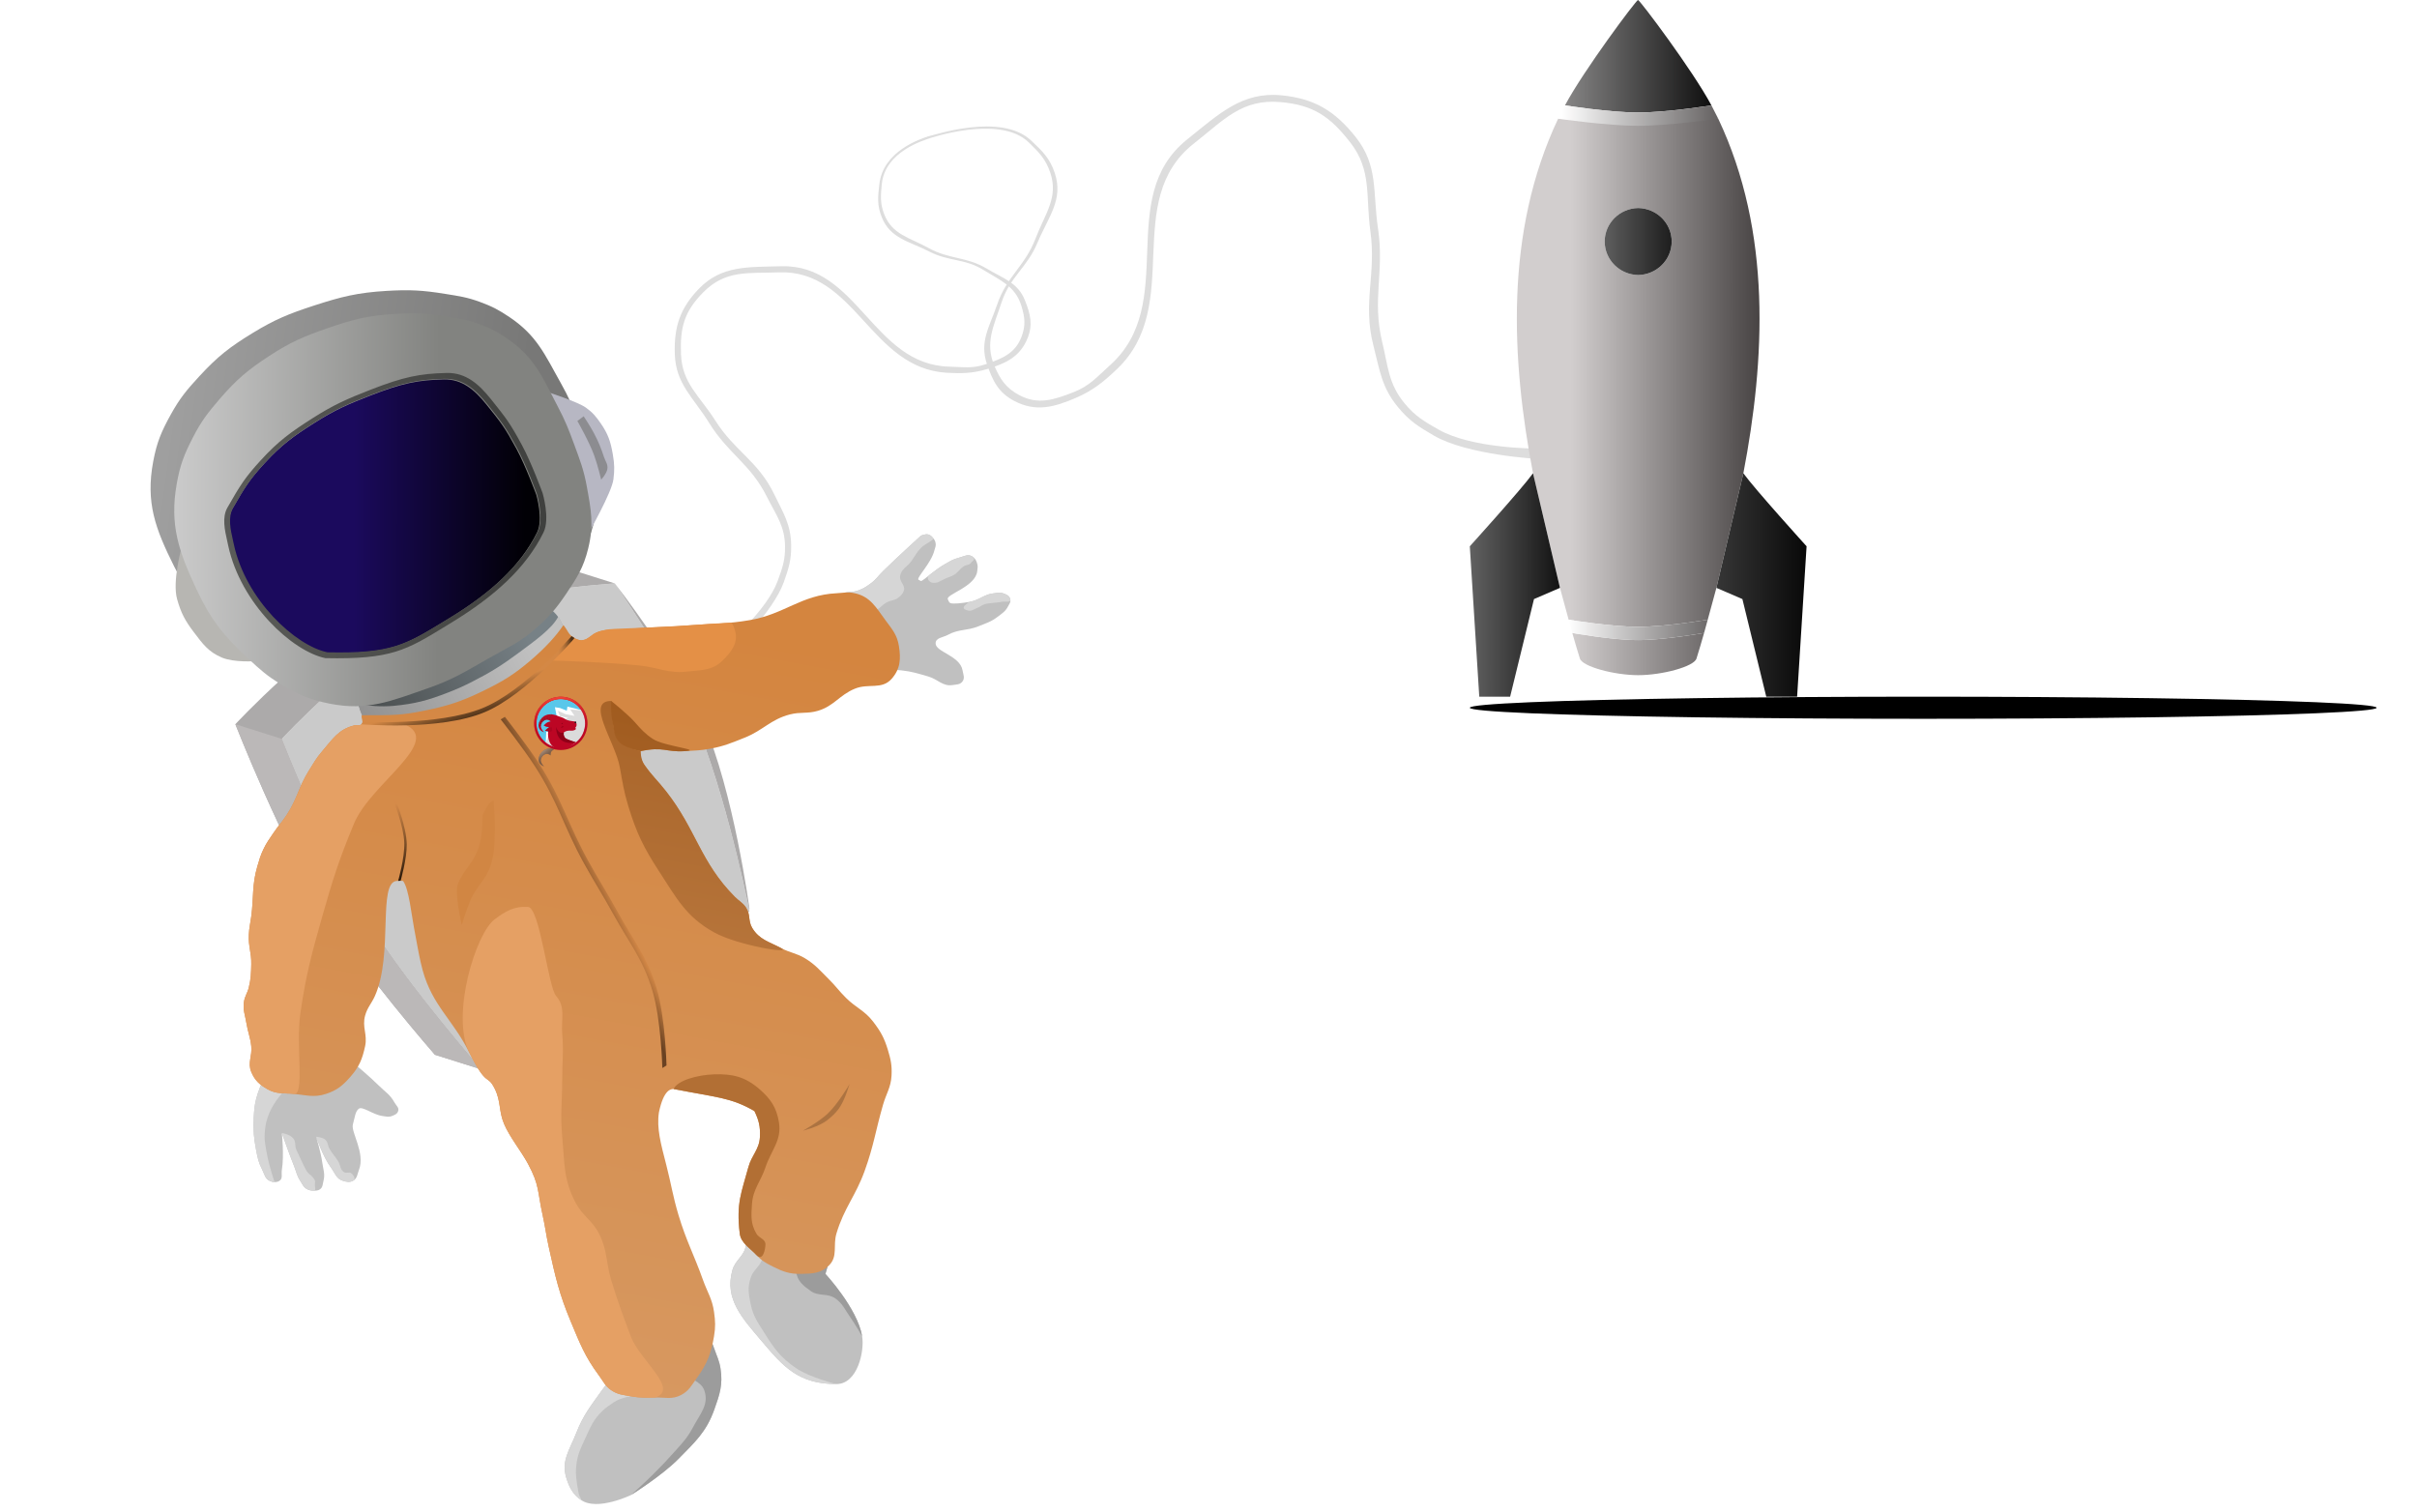 <svg width="283" height="177" viewBox="0 0 283 177" fill="none" xmlns="http://www.w3.org/2000/svg">
<path d="M108.671 15.972C108.779 15.966 108.671 16.25 108.671 16.25C108.393 16.389 103.618 17.659 103.245 21.572C103.113 22.958 103.036 23.83 103.547 25.126C104.473 27.471 106.486 27.806 108.692 29.025C111.192 30.407 113.134 30.009 115.583 31.479C117.519 32.641 119.188 33.089 120.016 35.189C120.654 36.803 120.963 38.028 120.303 39.633C119.422 41.776 117.79 42.543 115.573 43.216C113.911 43.721 112.576 43.747 110.842 43.646C101.919 43.13 100.136 31.555 91.204 31.892C87.623 32.028 84.963 31.57 82.333 34.237C80.117 36.483 79.612 38.344 79.737 41.496C79.872 44.898 81.926 46.361 83.749 49.237C86.052 52.87 88.757 53.965 90.629 57.837C91.708 60.069 92.602 61.38 92.636 63.858C92.66 65.57 92.348 66.544 91.776 68.158C90.522 71.696 85.606 76.332 85.606 76.332L85.155 75.404C85.155 75.404 89.793 71.485 91.059 68.015C91.609 66.509 91.935 65.604 91.919 64.001C91.895 61.557 90.865 60.309 89.769 58.124C87.857 54.31 85.277 53.152 83.032 49.523C81.181 46.531 79.126 44.979 79.01 41.462C78.904 38.252 79.64 36.052 81.887 33.756C84.512 31.073 87.609 31.281 91.491 31.175C100.426 30.933 102.194 42.697 111.129 42.93C112.812 42.974 113.837 43.187 115.429 42.643C117.358 41.984 118.838 41.385 119.586 39.489C120.116 38.148 120.015 37.174 119.586 35.796C118.878 33.519 117.175 32.855 115.143 31.606C112.923 30.241 111.142 30.65 108.823 29.462C106.433 28.237 104.244 27.934 103.245 25.442C102.682 24.035 102.788 23.077 102.959 21.572C103.403 17.65 107.838 16.25 108.671 15.972Z" fill="#DDDDDD"/>
<path d="M108.671 15.972C108.565 15.993 108.671 16.25 108.671 16.25C108.671 16.25 117.023 13.325 120.455 16.674C121.672 17.861 122.431 18.612 122.976 20.223C123.961 23.137 122.348 25.039 121.252 27.917C120.009 31.178 117.885 32.34 116.759 35.643C115.869 38.254 114.667 39.989 115.549 42.599C116.227 44.605 116.904 45.989 118.785 46.963C121.297 48.264 123.423 47.69 126.022 46.565C127.969 45.723 129.236 44.693 130.773 43.23C138.689 35.703 131.226 23.515 139.823 16.777C143.27 14.076 145.391 11.548 149.946 11.955C153.783 12.297 155.722 13.632 158.09 16.666C160.647 19.94 159.884 22.924 160.451 27.042C161.167 32.243 159.508 35.4 160.814 40.484C161.567 43.414 161.767 45.341 163.689 47.675C165.017 49.289 166.075 49.949 167.882 51.001C171.841 53.305 180.081 53.74 180.081 53.74L179.77 52.52C179.77 52.52 172.354 52.533 168.437 50.301C166.737 49.333 165.72 48.748 164.471 47.243C162.567 44.948 162.544 42.971 161.843 40.072C160.619 35.01 162.113 31.894 161.346 26.743C160.713 22.495 161.406 19.426 158.742 16.06C156.309 12.986 153.888 11.519 149.982 11.155C145.419 10.73 142.694 13.369 138.99 16.336C130.466 23.166 138.091 35.517 129.941 42.789C128.406 44.159 127.618 45.167 125.704 45.918C123.386 46.827 121.533 47.438 119.34 46.264C117.789 45.433 117.115 44.445 116.429 42.825C115.293 40.144 116.359 38.181 117.269 35.413C118.264 32.389 120.248 31.364 121.474 28.426C122.737 25.399 124.54 23.388 123.507 20.278C122.923 18.523 122.069 17.715 120.723 16.448C117.216 13.147 109.366 15.833 108.671 15.972Z" fill="#DDDDDD"/>
<path d="M184.095 74.116C184.39 75.165 184.69 76.164 184.985 77.114C185.28 78.063 189.039 79.058 191.811 79.058C194.582 79.058 198.341 78.064 198.636 77.114C198.932 76.163 199.23 75.165 199.526 74.116C199.526 74.116 194.841 74.95 191.811 74.95C188.78 74.95 184.095 74.116 184.095 74.116Z" fill="url(#paint0_linear_314_91)"/>
<path d="M204.125 55.417C206.666 42.148 207.483 27.207 201.182 13.896H182.439C176.14 27.206 176.955 42.148 179.497 55.417L182.653 68.834C182.997 70.118 183.334 71.353 183.668 72.561C183.668 72.561 188.614 73.394 191.811 73.394C195.008 73.394 199.955 72.561 199.955 72.561C200.287 71.353 200.626 70.116 200.969 68.834L204.125 55.417ZM191.812 24.359C193.986 24.401 195.734 26.135 195.734 28.28C195.734 30.422 193.986 32.161 191.812 32.203C189.637 32.161 187.889 30.422 187.889 28.28C187.889 26.135 189.637 24.401 191.812 24.359Z" fill="url(#paint1_linear_314_91)"/>
<path d="M204.012 70.147L200.97 68.834L204.125 55.417C205.474 57.284 211.527 63.966 211.527 63.966L210.42 81.577H206.806L204.012 70.147Z" fill="url(#paint2_linear_314_91)"/>
<path d="M172.096 63.966C172.096 63.966 178.147 57.284 179.497 55.417L182.653 68.834L179.611 70.147L176.817 81.577H173.203L172.096 63.966Z" fill="url(#paint3_linear_314_91)"/>
<path d="M200.386 12.338C198.217 8.267 191.999 0 191.791 0C191.581 0 185.406 8.267 183.239 12.338C183.239 12.338 188.448 13.172 191.812 13.172C195.176 13.172 200.386 12.338 200.386 12.338Z" fill="url(#paint4_linear_314_91)"/>
<path d="M184.095 74.116L183.668 72.561C183.668 72.561 188.614 73.394 191.811 73.394C195.008 73.394 199.955 72.561 199.955 72.561L199.526 74.116C199.526 74.116 194.841 74.95 191.811 74.95C188.78 74.95 184.095 74.116 184.095 74.116Z" fill="url(#paint5_linear_314_91)"/>
<path d="M182.439 13.897L183.239 12.339C183.239 12.339 188.449 13.172 191.813 13.172C195.177 13.172 200.386 12.339 200.386 12.339L201.182 13.897C201.182 13.897 195.485 14.73 191.811 14.73C188.137 14.73 182.439 13.897 182.439 13.897Z" fill="url(#paint6_linear_314_91)"/>
<path d="M195.734 28.28C195.734 26.135 193.985 24.401 191.811 24.359C189.637 24.401 187.889 26.135 187.889 28.28C187.889 30.422 189.637 32.161 191.811 32.203C193.985 32.161 195.734 30.422 195.734 28.28Z" fill="url(#paint7_linear_314_91)"/>
<g filter="url(#filter0_f_314_91)">
<ellipse cx="225.186" cy="82.872" rx="53.09" ry="1.295" fill="black"/>
</g>
<path d="M30.709 126.658L33.29 127.661L41.603 124.651C41.603 124.651 43.315 126.081 44.327 127.088C45.085 127.842 45.676 128.157 46.19 129.095C46.396 129.468 46.751 129.692 46.62 130.098C46.511 130.439 46.237 130.54 45.904 130.671C45.487 130.836 45.201 130.729 44.757 130.671C43.714 130.535 42.463 129.525 42.033 129.811C41.603 130.098 41.558 130.78 41.317 131.675C41.075 132.569 42.795 135.032 42.033 136.978C41.824 137.515 41.834 138.014 41.317 138.269C40.915 138.467 40.6 138.394 40.17 138.269C39.371 138.035 39.231 137.361 38.736 136.692C37.813 135.444 37.016 133.108 37.016 133.108C37.016 133.108 37.57 134.921 37.733 136.118C37.846 136.952 38.083 137.453 37.876 138.269C37.772 138.682 37.803 139.039 37.446 139.272C37.207 139.428 37.015 139.415 36.73 139.415C36.444 139.415 36.272 139.391 36.013 139.272C35.544 139.056 35.435 138.701 35.153 138.269C34.755 137.659 34.708 137.224 34.436 136.548C33.835 135.053 33.003 132.678 33.003 132.678C33.003 132.678 33.283 135.323 33.003 136.978C32.917 137.487 33.151 137.991 32.716 138.269C32.521 138.392 32.373 138.412 32.143 138.412C31.912 138.412 31.778 138.367 31.569 138.269C31.022 138.009 30.987 137.517 30.709 136.978C30.279 136.145 30.165 135.607 29.992 134.685C29.726 133.254 29.637 132.416 29.706 130.958C29.749 130.056 29.78 129.542 29.992 128.665C30.189 127.856 30.709 126.658 30.709 126.658Z" fill="#C0C0C0"/>
<path d="M33.003 86.522C33.003 86.522 42.114 76.703 49.631 73.047C57.658 69.144 71.992 68.317 71.992 68.317C71.992 68.317 77.811 76.746 80.593 82.651C84.774 91.528 87.76 106.733 87.76 106.733L56.368 125.224C56.368 125.224 47.84 115.464 43.467 108.453C38.444 100.402 33.003 86.522 33.003 86.522Z" fill="#CACACA"/>
<path d="M44.184 71.327C36.667 74.983 27.556 84.801 27.556 84.801C27.556 84.801 32.997 98.681 38.02 106.733C42.393 113.744 50.92 123.504 50.92 123.504L56.368 125.224C56.368 125.224 47.84 115.464 43.467 108.453C38.444 100.402 33.003 86.522 33.003 86.522C33.003 86.522 42.114 76.703 49.631 73.047C57.658 69.144 71.992 68.317 71.992 68.317C71.992 68.317 77.811 76.745 80.593 82.651C84.455 90.851 87.297 104.45 87.709 106.477L87.76 106.446C87.76 106.446 85.9 92.578 82.313 84.515C79.264 77.662 71.992 68.317 71.992 68.317L66.545 66.597C66.545 66.597 52.211 67.423 44.184 71.327Z" fill="#ACAAAA"/>
<path d="M27.556 84.802C27.556 84.802 32.997 98.681 38.02 106.733C42.393 113.744 50.92 123.504 50.92 123.504L56.368 125.224C56.368 125.224 47.84 115.464 43.467 108.453C38.444 100.402 33.003 86.522 33.003 86.522L27.556 84.802Z" fill="#BBB8B8"/>
<path d="M37.016 133.108C37.016 133.108 37.813 135.444 38.736 136.692C39.231 137.361 39.371 138.035 40.17 138.269C40.6 138.395 40.915 138.467 41.317 138.269C41.718 138.071 41.414 137.65 41.174 137.409C40.933 137.168 40.614 137.426 40.313 137.265C39.805 136.994 39.9 136.465 39.597 135.975C39.237 135.394 38.936 135.133 38.593 134.542C38.342 134.109 38.419 133.697 38.02 133.395C37.695 133.149 37.016 133.108 37.016 133.108Z" fill="#D6D6D6"/>
<path d="M33.002 132.678C33.002 132.678 33.835 135.053 34.436 136.549C34.707 137.224 34.755 137.659 35.153 138.269C35.435 138.701 35.544 139.057 36.013 139.272C36.272 139.391 36.444 139.415 36.729 139.415C37.015 139.415 36.889 139.072 36.873 138.842C36.843 138.406 36.988 138.335 36.73 137.982C36.344 137.456 36.133 137.554 35.825 136.979C35.446 136.272 35.071 135.407 34.723 134.685C34.45 134.122 34.715 133.714 34.293 133.252C34.051 132.987 33.551 132.737 33.002 132.678Z" fill="#D6D6D6"/>
<path d="M29.992 128.665C29.78 129.542 29.749 130.057 29.706 130.958C29.637 132.416 29.726 133.255 29.992 134.685C30.165 135.608 30.279 136.145 30.709 136.979C30.987 137.517 31.022 138.01 31.569 138.269C31.778 138.368 31.912 138.412 32.143 138.412C32.143 138.412 31.511 136.515 31.283 135.259C31.102 134.261 30.932 133.69 30.996 132.678C31.058 131.703 31.197 131.146 31.569 130.242C32.03 129.122 33.29 127.661 33.29 127.661L30.709 126.658C30.709 126.658 30.189 127.856 29.992 128.665Z" fill="#D6D6D6"/>
<path d="M41.825 81.685C41.774 81.372 42.043 81.108 42.36 81.133C43.349 81.211 44.168 81.184 45.331 81.075C47.872 80.835 49.259 80.283 51.638 79.355C52.781 78.908 53.41 78.621 54.505 78.064C56.567 77.015 57.664 76.291 59.522 74.911C61.256 73.622 62.387 72.984 63.705 71.369C63.858 71.181 64.124 71.119 64.327 71.251C65.976 72.33 66.028 74.121 66.832 75.484C66.832 75.484 63.445 76.741 61.528 78.494C59.453 80.393 58.019 81.1 55.365 82.221C52.865 83.277 51.032 83.744 48.341 84.085C45.998 84.382 43.467 85.805 43.467 85.805C42.612 84.161 42.062 83.163 41.825 81.685Z" fill="url(#paint8_linear_314_91)"/>
<path d="M87.33 145.866C87.445 145.204 87.33 144.146 87.33 144.146L97.364 146.726L96.647 149.163C96.647 149.163 100.403 153.206 100.948 156.474C101.235 158.194 100.417 162.064 97.938 162.064C93.494 162.064 91.735 160.054 89.194 157.047C86.925 154.363 84.797 152.114 85.753 148.733C86.101 147.503 87.112 147.125 87.33 145.866Z" fill="#C0C0C0"/>
<path d="M96.648 149.163L97.364 146.726H93.781C93.781 146.726 93.094 148.014 93.207 148.876C93.353 149.986 94.014 150.522 94.927 151.17C95.881 151.845 96.834 151.363 97.794 152.03C98.678 152.643 98.893 153.302 99.514 154.18C100.125 155.042 100.948 156.473 100.948 156.473C100.403 153.206 96.648 149.163 96.648 149.163Z" fill="#9C9C9C"/>
<path d="M87.33 145.866C87.112 147.125 86.101 147.503 85.753 148.733C84.797 152.114 86.925 154.363 89.194 157.047C91.735 160.054 93.494 162.064 97.938 162.064C97.938 162.064 94.85 161.316 93.207 160.2C91.404 158.976 90.636 157.892 89.481 156.044C88.724 154.833 88.196 154.144 87.904 152.747C87.651 151.541 87.509 150.76 87.904 149.593C88.202 148.711 88.822 148.44 89.194 147.586C89.54 146.789 89.767 145.436 89.767 145.436L87.33 144.146C87.33 144.146 87.445 145.204 87.33 145.866Z" fill="#D6D6D6"/>
<path d="M41.948 82.365C42.807 82.651 44.683 82.783 46.077 82.651C48.618 82.412 50.119 82.003 52.498 81.075C53.641 80.628 54.27 80.341 55.365 79.784C57.427 78.735 58.811 77.868 60.668 76.487C62.515 75.115 64.653 73.621 65.37 72.187C65.657 72.474 65.965 73.317 66.288 74.481C66.288 74.481 64.191 78.031 62.274 79.784C60.199 81.683 58.765 82.39 56.111 83.511C53.611 84.567 51.778 85.034 49.087 85.375C46.744 85.672 43.066 84.802 43.066 84.802C42.779 84.802 42.09 83.225 41.948 82.365Z" fill="url(#paint9_linear_314_91)"/>
<path d="M98.798 69.464C98.798 69.464 99.782 69.38 100.374 69.177C101.038 68.95 101.386 68.732 101.951 68.317C102.589 67.848 102.82 67.439 103.385 66.884C105.079 65.217 107.828 62.727 107.828 62.727C107.828 62.727 108.361 62.489 108.688 62.583C108.957 62.661 109.085 62.796 109.262 63.013C109.42 63.208 109.499 63.341 109.548 63.587C109.616 63.92 109.486 64.116 109.405 64.447C109.041 65.94 107.255 67.679 107.542 67.887L107.828 68.03C108.115 68.03 109.488 66.664 110.695 66.024C111.293 65.707 111.617 65.475 112.272 65.307C112.871 65.153 113.328 64.83 113.849 65.163C114.189 65.382 114.316 65.634 114.422 66.024C114.511 66.348 114.461 66.55 114.422 66.884C114.208 68.732 110.681 69.607 110.982 70.18C111.076 70.359 111.088 70.52 111.269 70.611C111.555 70.754 112.679 70.628 113.562 70.467C114.729 70.254 115.247 69.562 116.429 69.464C116.819 69.431 117.061 69.338 117.432 69.464C117.846 69.605 118.203 69.752 118.292 70.18C118.365 70.527 118.171 70.728 118.006 71.041C117.709 71.6 117.359 71.799 116.859 72.187C116.069 72.802 115.493 72.957 114.566 73.334C113.219 73.881 112.255 73.637 110.982 74.338C110.383 74.667 109.548 74.658 109.548 75.341C109.548 76.344 112.41 76.777 112.702 78.494C112.786 78.991 112.996 79.376 112.702 79.784C112.423 80.173 112.027 80.136 111.555 80.215C110.385 80.408 109.828 79.541 108.688 79.211C107.475 78.86 106.79 78.63 105.535 78.494C104.366 78.368 102.525 78.494 102.525 78.494L102.095 71.614L98.798 69.464Z" fill="#C0C0C0"/>
<path d="M116.429 69.464C115.247 69.562 114.729 70.254 113.562 70.467C113.275 70.611 113.274 70.611 113.132 70.754L113.132 70.754C112.989 70.897 112.805 70.986 112.845 71.184C112.885 71.382 113.085 71.403 113.275 71.471C113.71 71.626 113.991 71.349 114.422 71.184C114.772 71.05 114.924 70.867 115.282 70.754C115.606 70.651 115.805 70.661 116.142 70.611C116.588 70.544 116.847 70.559 117.289 70.467C117.688 70.384 118.381 70.609 118.292 70.18C118.203 69.752 117.846 69.604 117.432 69.464C117.061 69.338 116.819 69.431 116.429 69.464Z" fill="#D6D6D6"/>
<path d="M110.695 66.024C109.548 66.74 108.831 67.314 108.831 67.314C108.831 67.314 108.515 67.578 108.688 67.887C108.914 68.29 109.395 68.311 109.835 68.174C110.179 68.022 110.355 67.902 110.695 67.744C111.082 67.564 111.332 67.531 111.699 67.314C112.211 67.01 112.342 66.627 112.846 66.31C113.163 66.11 113.498 66.193 113.706 65.88C113.863 65.642 114.369 65.497 113.849 65.163C113.329 64.83 112.871 65.153 112.272 65.307C111.617 65.475 111.269 65.665 110.695 66.024Z" fill="#D6D6D6"/>
<path d="M100.374 69.177C99.782 69.38 99.329 69.132 98.798 69.464C97.494 70.278 100.579 71.868 102.095 71.614C102.937 71.473 103.181 70.822 103.958 70.467C104.393 70.269 104.718 70.319 105.105 70.037C105.458 69.78 105.676 69.589 105.822 69.177C106.052 68.524 105.286 68.141 105.391 67.457C105.52 66.627 106.183 66.412 106.682 65.737C107.134 65.124 107.3 64.709 107.828 64.16C108.326 63.644 109.438 63.231 109.262 63.013C109.085 62.796 108.957 62.661 108.688 62.583C108.361 62.489 107.828 62.727 107.828 62.727C107.828 62.727 105.079 65.217 103.385 66.884C102.82 67.439 102.589 67.848 101.951 68.317C101.386 68.732 101.038 68.95 100.374 69.177Z" fill="#D6D6D6"/>
<path d="M70.527 162.725C71.02 162.031 71.838 160.983 71.838 160.983L77.082 161.854L80.45 160.63L82.763 155.613C82.763 155.613 83.321 157.019 83.637 157.936C83.946 158.834 84.22 159.319 84.365 160.258C84.654 162.128 84.273 163.265 83.637 165.047C82.695 167.686 81.38 168.853 79.412 170.853C77.509 172.788 73.877 175.062 73.877 175.062C73.877 175.062 69.911 176.967 68.05 175.643C67.049 174.93 66.661 174.203 66.302 173.03C65.692 171.03 66.707 169.753 67.468 167.805C68.31 165.649 69.186 164.614 70.527 162.725Z" fill="#C0C0C0"/>
<path d="M83.637 157.936C83.322 157.019 82.763 155.613 82.763 155.613C82.763 155.613 79.686 158.612 80.45 160.63C80.856 161.705 82.064 161.701 82.457 162.78C83.056 164.428 81.988 165.532 81.166 167.081C80.511 168.317 79.953 168.908 79.016 169.948C77.955 171.125 77.477 171.64 76.436 172.671C75.465 173.634 73.877 175.062 73.877 175.062C73.877 175.062 77.509 172.788 79.413 170.853C81.38 168.853 82.695 167.686 83.637 165.047C84.273 163.265 84.654 162.128 84.365 160.258C84.221 159.319 83.947 158.834 83.637 157.936Z" fill="#9C9C9C"/>
<path d="M70.527 162.725C69.186 164.614 68.311 165.649 67.468 167.805C66.707 169.753 65.693 171.031 66.303 173.03C66.661 174.204 67.262 175.252 68.051 175.643C67.98 175.194 67.835 175.43 67.692 174.535C67.55 173.64 67.355 172.785 67.468 171.668C67.605 170.319 67.982 169.601 68.552 168.371C69.164 167.053 69.477 166.221 70.527 165.217C70.993 164.772 71.307 164.579 71.838 164.214C73.689 162.942 77.438 163.639 77.082 161.854C76.676 159.819 71.838 160.984 71.838 160.984C71.838 160.984 71.02 162.031 70.527 162.725Z" fill="#D6D6D6"/>
<path d="M42.361 83.75C45.945 83.75 46.879 83.783 49.631 83.225C52.406 82.661 53.962 82.167 56.511 80.931C58.845 79.8 60.127 79.029 62.102 77.348C63.79 75.91 65.112 74.481 65.972 73.191C66.545 73.907 66.517 74.235 67.119 74.624C67.329 74.76 67.454 74.833 67.692 74.911C68.719 75.247 69.223 74.168 70.272 73.907C71.581 73.583 72.368 73.722 73.712 73.621C76.62 73.402 78.258 73.403 81.166 73.191C83.744 73.002 85.212 73.051 87.76 72.617C91.862 71.919 93.782 69.672 97.938 69.464C98.776 69.422 99.268 69.281 100.088 69.464C101.907 69.868 102.566 71.116 103.671 72.617C104.458 73.686 105.036 74.317 105.248 75.627C105.495 77.156 105.42 78.343 104.388 79.498C103.23 80.794 101.694 79.98 100.088 80.644C98.278 81.393 97.662 82.659 95.787 83.225C94.544 83.6 93.748 83.33 92.49 83.655C90.236 84.237 89.35 85.518 87.187 86.378C85.657 86.987 84.791 87.365 83.173 87.668C82.012 87.886 81.341 87.882 80.163 87.955C77.928 88.094 77.726 87.382 75.002 87.955C75.002 88.672 75.018 88.931 75.433 89.532C76.336 90.841 77.034 91.43 78.013 92.685C81.545 97.216 81.994 100.934 86.04 105.013C86.538 105.515 86.952 105.681 87.348 106.267C87.897 107.08 87.573 107.831 88.083 108.668C88.918 110.04 90.043 110.258 91.46 111.015C92.511 111.577 93.247 111.596 94.264 112.216C95.479 112.957 95.992 113.618 97.006 114.617C97.845 115.445 98.213 116.008 99.048 116.839C100.223 118.007 101.231 118.319 102.238 119.634C103.121 120.787 103.537 121.541 103.958 122.931C104.302 124.067 104.451 124.755 104.388 125.941C104.313 127.339 103.771 128.036 103.385 129.381C102.518 132.397 102.302 134.172 101.234 137.122C100.168 140.067 98.834 141.432 97.938 144.432C97.51 145.864 98.129 147.099 97.077 148.159C96.13 149.115 95.126 149.138 93.781 149.163C92.45 149.187 91.672 148.902 90.484 148.303C89.658 147.887 89.178 147.618 88.548 146.941C87.789 146.125 86.746 145.539 86.613 144.432C86.183 140.849 86.833 139.616 87.617 136.692C88.004 135.246 88.913 134.604 88.978 133.108C89.031 131.907 88.856 131.181 88.333 130.098C85.61 128.521 84.033 128.521 78.873 127.518C78.586 127.518 77.726 127.518 77.153 130.241C76.866 132.105 77.376 133.933 78.013 136.405C78.602 138.693 78.768 140.019 79.446 142.282C80.356 145.32 81.249 146.892 82.313 149.88C82.83 151.33 83.388 152.081 83.603 153.606C83.759 154.715 83.787 155.369 83.603 156.473C83.274 158.449 82.803 159.68 81.596 161.347C80.969 162.213 80.683 162.862 79.733 163.354C78.684 163.897 77.903 163.616 76.723 163.641C75.602 163.664 74.957 163.706 73.856 163.497C72.934 163.322 72.337 163.31 71.562 162.78C70.841 162.287 70.647 161.765 70.129 161.06C68.511 158.862 67.905 157.317 66.832 154.753C65.457 151.469 65.023 149.485 64.252 146.009C63.931 144.562 63.856 143.729 63.535 142.282C62.906 139.445 63.191 138.822 61.815 136.262C61.017 134.777 59.678 133.155 59.02 131.603C58.385 130.108 58.662 128.976 57.945 127.518C57.018 125.635 57.084 127.518 54.934 123.218C53.006 119.361 50.634 117.77 49.487 113.614C49.289 112.894 49.212 112.481 49.057 111.75C48.869 110.859 48.804 110.351 48.627 109.457C48.137 106.979 47.91 104.153 47.194 103.149C46.916 103.12 46.757 103.135 46.477 103.149C44.184 103.266 46.085 111.733 43.897 116.624C43.488 117.538 43.018 117.952 42.75 118.917C42.376 120.266 43.045 121.133 42.75 122.501C42.424 124.019 42.054 124.918 41.03 126.084C40.128 127.112 39.462 127.668 38.163 128.091C36.779 128.543 35.885 128.232 34.436 128.091C33.19 127.97 32.364 128.148 31.283 127.518C30.358 126.98 29.828 126.499 29.419 125.511C28.969 124.425 29.546 123.67 29.419 122.501C29.302 121.42 29.018 120.851 28.846 119.777C28.694 118.831 28.429 118.29 28.559 117.341C28.655 116.639 28.967 116.309 29.133 115.62C29.382 114.58 29.396 113.966 29.419 112.897C29.448 111.549 29.066 110.803 29.133 109.457C29.174 108.611 29.31 108.146 29.419 107.306C29.718 105.014 29.487 103.649 30.136 101.429C30.369 100.631 30.494 100.173 30.853 99.423C31.221 98.652 31.525 98.27 31.999 97.559C32.577 96.693 33.006 96.28 33.576 95.409C34.81 93.523 34.965 92.161 36.156 90.249C36.731 89.326 37.026 88.781 37.733 87.955C38.95 86.534 39.644 85.394 41.46 84.945C41.791 84.863 42.069 85.032 42.32 84.802C42.612 84.534 42.254 84.131 42.361 83.75Z" fill="url(#paint10_linear_314_91)"/>
<path d="M87.349 106.267C86.953 105.681 86.539 105.515 86.041 105.013C81.995 100.934 81.546 97.216 78.014 92.685C77.035 91.43 76.337 90.841 75.433 89.532C75.019 88.931 75.003 87.955 75.003 87.955C75.003 87.955 73.568 87.648 72.853 87.095C71.253 85.857 71.849 82.078 71.563 82.078C68.514 82.078 72.012 86.821 72.567 89.819C72.9 91.622 73.035 92.652 73.57 94.406C74.527 97.543 75.365 99.253 77.154 102.003C79.207 105.159 80.311 107.343 83.604 109.17C86.36 110.699 92.878 111.773 91.461 111.016C90.044 110.258 88.918 110.04 88.084 108.668C87.574 107.831 87.897 107.08 87.349 106.267Z" fill="url(#paint11_linear_314_91)"/>
<path d="M75.002 87.955C77.726 87.382 77.928 88.094 80.163 87.955C82.398 87.816 77.733 87.387 76.436 86.522C75.481 85.884 75.049 85.373 74.286 84.515C73.46 83.586 71.562 82.078 71.562 82.078C71.562 82.078 71.503 83.683 71.706 84.515C71.94 85.479 71.838 86.224 72.566 86.952C73.257 87.643 75.002 87.955 75.002 87.955Z" fill="url(#paint12_linear_314_91)"/>
<path d="M78.873 127.518C84.033 128.521 85.61 128.521 88.334 130.098C88.857 131.181 89.031 131.907 88.979 133.108C88.913 134.604 88.004 135.246 87.617 136.692C86.834 139.616 86.184 140.849 86.614 144.433C86.746 145.539 87.79 146.125 88.549 146.941C89.308 147.757 89.606 146.357 89.624 145.723C89.642 145.067 88.873 145.002 88.549 144.433C87.877 143.253 87.954 142.347 88.047 140.992C88.17 139.208 89.056 138.388 89.624 136.692C90.31 134.643 91.562 133.519 91.201 131.388C90.907 129.656 90.234 128.67 88.907 127.518C87.263 126.09 85.779 125.721 83.603 125.798C81.639 125.867 79.303 126.515 78.873 127.518Z" fill="#B26F34"/>
<path d="M57.219 94.119L57.793 93.689C57.793 93.689 57.992 95.96 57.936 97.416C57.881 98.88 57.922 99.738 57.506 101.143C56.959 102.994 55.829 103.669 55.069 105.443C54.602 106.533 54.066 108.31 54.066 108.31C54.066 108.31 53.169 104.527 53.636 103.436C54.396 101.662 55.526 100.987 56.073 99.136C56.488 97.731 56.447 96.873 56.503 95.409C57.219 94.119 57.219 94.119 57.219 94.119Z" fill="#D18643"/>
<path d="M42.32 84.802C42.069 85.032 41.791 84.863 41.46 84.945C39.644 85.394 38.95 86.534 37.733 87.955C37.026 88.781 36.731 89.326 36.156 90.249C34.965 92.161 34.81 93.523 33.576 95.409C33.006 96.28 32.577 96.693 31.999 97.559C31.525 98.27 31.221 98.652 30.853 99.423C30.494 100.173 30.369 100.631 30.136 101.429C29.487 103.649 29.718 105.014 29.419 107.306C29.31 108.146 29.174 108.611 29.133 109.457C29.066 110.803 29.448 111.549 29.419 112.897C29.396 113.966 29.382 114.58 29.133 115.62C28.967 116.309 28.655 116.639 28.559 117.341C28.429 118.29 28.694 118.831 28.846 119.777C29.018 120.85 29.302 121.42 29.419 122.501C29.546 123.67 28.969 124.425 29.419 125.511C29.828 126.499 30.358 126.98 31.283 127.518C32.364 128.148 33.19 127.97 34.436 128.091C35.682 128.212 34.641 122.387 35.153 118.774C35.797 114.229 36.482 111.723 37.733 107.306C38.959 102.98 39.73 100.563 41.46 96.412C43.415 91.721 52.029 86.755 47.337 84.802H42.32Z" fill="#E5A064"/>
<path d="M73.856 163.497C74.957 163.706 76.723 163.64 76.723 163.64C79.574 162.662 74.908 159.298 73.856 156.473C72.904 153.918 72.347 152.491 71.562 149.879C70.929 147.773 71.136 146.388 70.129 144.432C69.324 142.87 68.229 142.402 67.405 140.849C65.959 138.124 66.114 136.18 65.829 133.108C65.586 130.488 65.829 129.002 65.829 126.371C65.829 124.3 66.008 123.131 65.829 121.067C65.677 119.316 66.273 117.944 65.112 116.624C64.185 115.57 63.217 106.268 61.815 106.19C60.206 106.101 59.242 106.668 57.945 107.624C55.666 109.303 52.784 118.917 54.934 123.218C57.085 127.518 57.019 125.635 57.945 127.518C58.662 128.976 58.385 130.107 59.02 131.603C59.678 133.155 61.017 134.777 61.815 136.262C63.191 138.822 62.907 139.444 63.535 142.282C63.856 143.729 63.931 144.562 64.252 146.009L64.274 146.11C65.032 149.523 65.471 151.501 66.832 154.753C67.905 157.317 68.46 158.837 70.129 161.06C70.654 161.76 70.841 162.287 71.562 162.78C72.337 163.31 72.934 163.322 73.856 163.497Z" fill="#E5A064"/>
<path d="M58.628 84.236L59.116 83.934C59.116 83.934 61.687 87.203 63.131 89.438C65.826 93.609 66.467 96.44 68.865 100.79C70.163 103.144 71.011 104.396 72.306 106.753C74.205 110.211 75.766 111.973 76.893 115.755C77.905 119.151 78.04 124.756 78.04 124.756L77.552 125.058C77.552 125.058 77.417 119.452 76.405 116.056C75.278 112.275 73.717 110.512 71.818 107.054C70.524 104.698 69.675 103.446 68.377 101.091C65.979 96.742 65.338 93.911 62.643 89.739C61.199 87.504 58.628 84.236 58.628 84.236Z" fill="url(#paint13_linear_314_91)"/>
<path d="M66.832 74.481C66.832 74.481 67.264 74.754 67.549 74.853C68.122 75.054 68.1 74.968 68.409 74.911C68.982 74.767 69.236 74.292 69.842 74.051C70.221 73.9 70.447 73.847 70.846 73.764C71.56 73.615 71.981 73.668 72.709 73.621C74.051 73.534 74.806 73.538 76.15 73.477C77.325 73.425 77.985 73.402 79.16 73.334C80.728 73.243 81.605 73.147 83.173 73.047C84.125 72.987 85.61 72.904 85.61 72.904C85.871 73.174 85.927 73.406 86.04 73.764C86.493 75.202 85.684 76.294 84.607 77.348C83.391 78.536 82.138 78.443 80.45 78.638C78.263 78.889 77.049 78.145 74.859 77.921C70.899 77.515 64.682 77.348 64.682 77.348L65.972 75.914L66.832 74.481Z" fill="#E49046"/>
<path d="M42.464 84.515C42.464 84.515 51.289 85.001 56.439 82.938C61.397 80.953 66.918 74.481 66.918 74.481C67.046 74.582 67.121 74.634 67.262 74.719C67.262 74.719 61.674 81.295 56.798 83.368C51.513 85.615 42.32 84.802 42.32 84.802C42.422 84.707 42.443 84.642 42.464 84.515Z" fill="url(#paint14_linear_314_91)"/>
<path d="M42.464 84.515C42.464 84.515 51.289 85.001 56.439 82.938C61.397 80.953 66.918 74.481 66.918 74.481C67.046 74.582 67.121 74.634 67.262 74.719C67.262 74.719 61.674 81.295 56.798 83.368C51.513 85.615 42.32 84.802 42.32 84.802C42.422 84.707 42.443 84.642 42.464 84.515Z" fill="url(#paint15_linear_314_91)"/>
<path d="M46.047 93.689H46.334C46.334 93.689 47.586 96.772 47.624 98.849C47.656 100.545 46.907 103.132 46.907 103.132C46.63 103.142 46.743 103.141 46.621 103.141C46.621 103.141 47.392 100.46 47.337 98.706C47.275 96.684 46.047 93.689 46.047 93.689Z" fill="url(#paint16_linear_314_91)"/>
<path d="M38.282 55.158C40.358 53.61 41.779 52.882 44.159 51.861C46.47 50.869 47.827 50.306 50.323 49.997C51.213 49.887 52.616 49.854 52.616 49.854C52.616 49.854 47.284 55.436 45.449 59.888C43.425 64.799 43.585 73.362 43.585 73.362L37.565 73.936C37.565 73.936 32.232 64.782 33.121 61.035C33.408 59.827 34.22 58.902 35.272 57.738C36.305 56.593 37.045 56.079 38.282 55.158Z" fill="url(#paint17_linear_314_91)"/>
<path d="M17.944 54.008C18.366 51.778 18.885 50.547 19.999 48.534C21.049 46.638 21.855 45.667 23.347 44.049C25.452 41.766 26.883 40.638 29.584 38.991C32.19 37.402 33.832 36.733 36.769 35.778C39.974 34.736 41.875 34.264 45.258 34.062C47.953 33.901 49.501 33.984 52.16 34.417C53.75 34.676 54.67 34.794 56.172 35.346C57.618 35.877 58.399 36.286 59.659 37.134C62.875 39.3 63.791 41.523 65.635 44.804C66.594 46.512 67.024 47.526 67.732 49.338C68.462 51.208 68.912 52.263 69.292 54.222C69.835 57.023 70.186 58.747 69.454 61.513C68.86 63.758 68.054 64.916 66.67 66.834C65.433 68.546 64.601 69.447 62.948 70.818C60.901 72.517 59.416 73.074 57.04 74.343C54.119 75.902 52.493 76.874 49.318 77.907C44.725 79.402 41.783 80.594 37.021 79.708C34.532 79.244 33.163 78.68 30.985 77.467C29.257 76.505 28.401 75.783 26.927 74.504C23.805 71.795 22.198 69.947 20.396 66.337C18.181 61.903 17.032 58.836 17.944 54.008Z" fill="url(#paint18_linear_314_91)"/>
<path d="M21.279 64.039L29.889 77.418C29.889 77.418 27.392 77.598 25.978 76.997C24.383 76.318 23.736 75.397 22.689 74.016C21.668 72.671 21.194 71.784 20.737 70.158C20.145 68.054 21.279 64.039 21.279 64.039Z" fill="#B7B6B2"/>
<path d="M64.163 45.919C64.163 45.919 67.641 47.05 68.584 47.719C69.386 48.289 69.757 48.739 70.321 49.547C71.208 50.818 71.5 51.718 71.76 53.247C71.949 54.357 71.964 55.012 71.824 56.129C71.632 57.667 68.911 62.437 68.911 62.437L64.163 45.919Z" fill="#B7B7C3"/>
<g filter="url(#filter1_f_314_91)">
<path d="M67.601 49.292L68.342 48.742C68.342 48.742 69.106 49.894 69.516 50.671C70.075 51.732 70.334 52.357 70.709 53.488C70.89 54.034 71.19 54.333 71.117 54.901C71.046 55.456 70.391 56.161 70.391 56.161C70.391 56.161 69.97 54.417 69.575 53.336C68.975 51.692 67.601 49.292 67.601 49.292Z" fill="#62635E" fill-opacity="0.5"/>
</g>
<path d="M20.692 56.661C21.083 54.432 21.567 53.202 22.606 51.19C23.584 49.295 24.337 48.326 25.729 46.71C27.695 44.43 29.031 43.304 31.554 41.661C33.988 40.076 35.523 39.409 38.268 38.458C41.263 37.421 43.04 36.952 46.203 36.755C48.723 36.598 50.171 36.684 52.657 37.12C54.145 37.382 55.005 37.5 56.41 38.055C57.763 38.588 58.494 38.998 59.673 39.848C62.684 42.018 63.543 44.243 65.272 47.526C66.172 49.235 66.575 50.25 67.239 52.063C67.925 53.934 68.347 54.99 68.705 56.95C69.217 59.751 69.548 61.475 68.867 64.24C68.315 66.484 67.564 67.641 66.272 69.557C65.118 71.267 64.341 72.167 62.798 73.536C60.886 75.231 59.498 75.786 57.278 77.051C54.549 78.606 53.031 79.576 50.063 80.605C45.77 82.093 43.022 83.281 38.567 82.387C36.239 81.92 34.958 81.354 32.919 80.138C31.302 79.174 30.501 78.45 29.121 77.169C26.198 74.456 24.692 72.605 23.002 68.993C20.925 64.555 19.846 61.487 20.692 56.661Z" fill="url(#paint19_linear_314_91)"/>
<path d="M27.203 59.57C28.672 56.993 29.254 56.107 30.986 54.227C32.969 52.074 34.346 51.085 36.818 49.517C39.22 47.993 40.712 47.349 43.363 46.318C47.063 44.878 48.92 44.498 51.972 44.43C54.129 44.382 55.604 45.692 56.957 47.372C58.702 49.539 59.097 50.035 60.465 52.553C61.557 54.563 62.79 57.929 62.79 57.929C62.79 57.929 63.651 60.794 62.888 62.338C60.94 66.283 57.399 69.484 52.595 72.406C47.581 75.455 46.073 76.622 38.266 76.457C34.517 75.692 28.693 70.324 27.297 63.809C27.005 62.443 26.511 60.784 27.203 59.57Z" fill="url(#paint20_linear_314_91)"/>
<path fill-rule="evenodd" clip-rule="evenodd" d="M30.543 53.884C28.747 55.844 28.143 56.767 26.62 59.454C25.982 60.58 26.316 62.072 26.612 63.391C26.649 63.555 26.685 63.716 26.718 63.874C28.166 70.668 34.209 76.266 38.098 77.064C45.811 77.229 47.597 76.133 52.242 73.282L52.961 72.841C57.944 69.796 61.617 66.458 63.637 62.345C64.428 60.735 63.535 57.748 63.535 57.748C63.535 57.748 62.256 54.238 61.123 52.142C59.703 49.516 59.293 48.999 57.483 46.74C56.079 44.987 54.549 43.621 52.312 43.671C49.145 43.741 47.219 44.138 43.381 45.638C40.631 46.714 39.084 47.385 36.593 48.973C34.029 50.608 32.601 51.639 30.543 53.884ZM31.067 54.152C29.335 56.032 28.754 56.918 27.285 59.495C26.67 60.574 26.992 62.005 27.276 63.27C27.312 63.427 27.347 63.582 27.379 63.734C28.775 70.249 34.599 75.617 38.348 76.382C45.783 76.54 47.505 75.488 51.984 72.754C52.208 72.617 52.438 72.476 52.677 72.331C57.481 69.409 61.022 66.208 62.97 62.263C63.732 60.719 62.872 57.855 62.872 57.855C62.872 57.855 61.639 54.488 60.547 52.478C59.178 49.96 58.783 49.464 57.039 47.298C55.686 45.617 54.211 44.307 52.054 44.355C49.002 44.423 47.144 44.804 43.444 46.243C40.793 47.275 39.302 47.918 36.9 49.442C34.428 51.011 33.051 51.999 31.067 54.152Z" fill="url(#paint21_linear_314_91)"/>
<path d="M96.916 130.394C98.122 129.258 99.47 126.945 99.47 126.945C99.47 126.945 99.186 127.842 98.959 128.397C98.435 129.679 97.962 130.277 96.916 131.121C95.874 131.961 94.022 132.392 94.022 132.392C94.022 132.392 95.908 131.345 96.916 130.394Z" fill="#AC7341"/>
<ellipse cx="2.851" cy="2.849" rx="2.851" ry="2.849" transform="matrix(0.777 -0.629 0.629 0.777 61.651 84.282)" fill="#59C7EA"/>
<path d="M63.915 86.949L64.135 85.954L64.586 85.953L64.828 85.306L65.376 85.21L64.772 84.743L66.886 84.734L65.691 84.311L65.168 83.085L66.515 83.331L66.719 82.94L68.088 83.169L68.522 83.878L68.689 84.663L68.137 86.344L67.067 87.298L65.74 87.677L64.238 87.347L63.915 86.949Z" fill="#DBDBDB"/>
<path fill-rule="evenodd" clip-rule="evenodd" d="M66.931 84.732L65.334 84.746L64.859 84.759L65.431 85.203L65.022 85.395L64.711 86.083L64.201 86.153L63.894 87.052L63.964 85.65L64.509 85.833L64.57 84.52L65.234 84.622L65.21 84.001L64.972 82.808L65.573 82.903L66.365 83.212L66.439 82.735C67.503 82.991 68.053 83.135 68.088 83.169C68.123 83.203 67.678 83.167 66.754 83.062L67.278 83.825L66.251 83.632L65.313 83.229L65.566 83.859L66.516 84.068L65.76 84.332L66.931 84.732Z" fill="white"/>
<path fill-rule="evenodd" clip-rule="evenodd" d="M64.477 84.462C64.477 84.462 64.086 84.537 63.918 84.703C63.751 84.869 63.66 84.942 63.66 84.942C63.66 84.942 63.877 85.098 64.074 85.119C64.272 85.113 64.254 85.154 64.254 85.154C63.758 87.485 65.426 88.557 67.442 86.924C67.442 86.924 66.656 86.727 66.303 86.525C65.86 86.259 66.025 85.749 66.025 85.749C66.025 85.749 66.31 85.503 66.889 85.555C67.166 85.58 67.393 85.427 67.409 85.402C67.449 85.339 67.368 85.164 67.368 85.164C67.368 85.164 67.47 85.142 67.505 84.962C67.541 84.783 67.437 84.505 67.437 84.505C67.437 84.505 66.955 84.444 66.775 84.408C66.596 84.373 66.323 84.311 66.154 84.177C65.986 84.043 65.43 83.88 65.43 83.88C64.063 83.267 63.337 83.959 63.107 84.66C63.007 85.006 63.035 85.519 63.702 85.746C63.321 85.337 63.305 85.081 63.336 84.922C63.441 84.386 64.026 84.044 64.477 84.462Z" fill="#BC0624"/>
<g filter="url(#filter2_i_314_91)">
<path d="M63.107 84.66C63.31 83.959 64.024 83.437 64.937 83.706C64.937 83.706 64.6 83.879 64.515 84.082C64.457 84.22 64.477 84.462 64.477 84.462C64.026 84.043 63.441 84.386 63.336 84.922C63.305 85.081 63.321 85.337 63.702 85.746C63.035 85.519 63.007 85.006 63.107 84.66Z" fill="#7B5C46"/>
<path d="M63.107 84.66C63.31 83.959 64.024 83.437 64.937 83.706C64.937 83.706 64.6 83.879 64.515 84.082C64.457 84.22 64.477 84.462 64.477 84.462C64.026 84.043 63.441 84.386 63.336 84.922C63.305 85.081 63.321 85.337 63.702 85.746C63.035 85.519 63.007 85.006 63.107 84.66Z" fill="url(#paint22_linear_314_91)"/>
</g>
<path d="M67.28 84.663C67.268 84.648 67.266 84.628 67.273 84.611L67.303 84.546C67.308 84.535 67.316 84.525 67.326 84.516C67.343 84.502 67.365 84.496 67.387 84.499L67.437 84.505L67.456 84.533C67.46 84.541 67.464 84.549 67.467 84.557C67.486 84.62 67.439 84.683 67.374 84.682L67.318 84.681C67.303 84.681 67.289 84.674 67.28 84.663Z" fill="#1C1C21"/>
<mask id="mask0_314_91" style="mask-type:alpha" maskUnits="userSpaceOnUse" x="63" y="83" width="2" height="3">
<path d="M63.107 84.66C63.31 83.959 64.024 83.437 64.937 83.706L64.477 84.462C64.026 84.043 63.441 84.386 63.336 84.922C63.305 85.081 63.321 85.337 63.702 85.746C63.035 85.519 63.007 85.006 63.107 84.66Z" fill="#7B5C46"/>
<path d="M63.107 84.66C63.31 83.959 64.024 83.437 64.937 83.706L64.477 84.462C64.026 84.043 63.441 84.386 63.336 84.922C63.305 85.081 63.321 85.337 63.702 85.746C63.035 85.519 63.007 85.006 63.107 84.66Z" fill="url(#paint23_linear_314_91)"/>
</mask>
<g mask="url(#mask0_314_91)">
<path d="M64.563 83.626C64.341 83.969 64.264 84.137 64.324 84.349" stroke="#372620" stroke-width="0.1" stroke-miterlimit="2.613"/>
<path d="M64.563 83.626C64.341 83.969 64.264 84.137 64.324 84.349" stroke="url(#paint24_linear_314_91)" stroke-width="0.1" stroke-miterlimit="2.613"/>
<path d="M64.137 83.659C64.087 83.892 64.023 84.053 64.115 84.284" stroke="#372620" stroke-width="0.1" stroke-miterlimit="2.613"/>
<path d="M64.137 83.659C64.087 83.892 64.023 84.053 64.115 84.284" stroke="url(#paint25_linear_314_91)" stroke-width="0.1" stroke-miterlimit="2.613"/>
<path d="M63.691 83.855C63.72 84.051 63.763 84.146 63.894 84.302" stroke="#372620" stroke-width="0.1" stroke-miterlimit="2.613"/>
<path d="M63.691 83.855C63.72 84.051 63.763 84.146 63.894 84.302" stroke="url(#paint26_linear_314_91)" stroke-width="0.1" stroke-miterlimit="2.613"/>
<path d="M63.418 84.074C63.511 84.237 63.559 84.289 63.702 84.397" stroke="#372620" stroke-width="0.1" stroke-miterlimit="2.613"/>
<path d="M63.418 84.074C63.511 84.237 63.559 84.289 63.702 84.397" stroke="url(#paint27_linear_314_91)" stroke-width="0.1" stroke-miterlimit="2.613"/>
<path d="M63.262 84.275C63.335 84.416 63.399 84.475 63.54 84.546" stroke="#372620" stroke-width="0.1" stroke-miterlimit="2.613"/>
<path d="M63.262 84.275C63.335 84.416 63.399 84.475 63.54 84.546" stroke="url(#paint28_linear_314_91)" stroke-width="0.1" stroke-miterlimit="2.613"/>
<path d="M63.121 84.542C63.096 84.592 63.434 84.809 63.406 84.736" stroke="#372620" stroke-width="0.1" stroke-miterlimit="2.613"/>
<path d="M63.121 84.542C63.096 84.592 63.434 84.809 63.406 84.736" stroke="url(#paint29_linear_314_91)" stroke-width="0.1" stroke-miterlimit="2.613"/>
<path d="M63.045 84.848C63.153 84.921 63.22 84.947 63.346 84.959" stroke="#372620" stroke-width="0.1" stroke-miterlimit="2.613"/>
<path d="M63.045 84.848C63.153 84.921 63.22 84.947 63.346 84.959" stroke="url(#paint30_linear_314_91)" stroke-width="0.1" stroke-miterlimit="2.613"/>
</g>
<path d="M67.442 86.924C65.385 87.339 65.045 85.796 65.132 84.973C65.096 85.315 65.352 85.617 65.494 85.722C65.62 85.843 65.891 85.815 66.016 85.783C65.944 86.105 66.118 86.363 66.224 86.451C66.37 86.572 67.442 86.924 67.442 86.924Z" fill="#8F0018"/>
<g filter="url(#filter3_i_314_91)">
<path fill-rule="evenodd" clip-rule="evenodd" d="M66.021 84.551C66.021 84.551 65.88 84.487 65.818 84.526C65.756 84.566 65.758 84.609 65.713 84.647C65.668 84.684 65.633 84.688 65.633 84.688C65.633 84.688 65.745 84.743 65.839 84.706C65.933 84.669 66.004 84.603 66.004 84.603L66.021 84.551Z" fill="#A4001B"/>
</g>
<g filter="url(#filter4_i_314_91)">
<path fill-rule="evenodd" clip-rule="evenodd" d="M66.853 85.26C66.853 85.26 66.87 85.216 67.049 85.186C67.229 85.156 67.367 85.164 67.367 85.164" fill="#AD0420"/>
</g>
<path d="M64.254 85.155C64.368 85.191 64.451 85.179 64.543 85.148C64.433 85.223 64.333 85.254 64.239 85.227C64.243 85.207 64.249 85.175 64.254 85.155Z" fill="url(#paint31_linear_314_91)" fill-opacity="0.3"/>
<g filter="url(#filter5_i_314_91)">
<path d="M63.804 85.029C63.804 85.029 63.837 85.044 63.946 84.924C64.055 84.803 64.15 84.714 64.319 84.704C64.338 84.703 64.624 84.775 64.632 84.534C64.657 84.558 64.57 84.838 64.685 85.022C64.504 85.272 64.254 85.155 64.254 85.155C64.254 85.155 64.224 85.123 64.075 85.119C63.925 85.116 63.804 85.029 63.804 85.029Z" fill="#AD0420"/>
</g>
<g filter="url(#filter6_i_314_91)">
<path d="M65.791 84.603C65.847 84.519 65.944 84.559 65.944 84.559C65.917 84.545 65.828 84.593 65.845 84.633C65.857 84.661 65.935 84.603 65.94 84.597C65.937 84.602 65.859 84.68 65.818 84.688C65.777 84.696 65.7 84.687 65.7 84.687C65.737 84.684 65.782 84.617 65.791 84.603Z" fill="#810016"/>
</g>
<path fill-rule="evenodd" clip-rule="evenodd" d="M67.623 87.126C68.963 86.041 69.17 84.076 68.086 82.737C67.001 81.398 65.037 81.193 63.697 82.278C62.357 83.363 62.15 85.327 63.234 86.666C64.318 88.005 66.283 88.211 67.623 87.126ZM67.453 86.916C68.677 85.925 68.866 84.13 67.876 82.907C66.885 81.684 65.091 81.496 63.867 82.487C62.643 83.478 62.453 85.273 63.444 86.496C64.434 87.719 66.229 87.907 67.453 86.916Z" fill="#BC0624"/>
<path fill-rule="evenodd" clip-rule="evenodd" d="M67.623 87.126C68.963 86.041 69.17 84.076 68.086 82.737C67.001 81.398 65.037 81.193 63.697 82.278C62.357 83.363 62.15 85.327 63.234 86.666C64.318 88.005 66.283 88.211 67.623 87.126ZM67.453 86.916C68.677 85.925 68.866 84.13 67.876 82.907C66.885 81.684 65.091 81.496 63.867 82.487C62.643 83.478 62.453 85.273 63.444 86.496C64.434 87.719 66.229 87.907 67.453 86.916Z" fill="url(#paint32_linear_314_91)"/>
<defs>
<filter id="filter0_f_314_91" x="168.096" y="77.577" width="114.179" height="10.59" filterUnits="userSpaceOnUse" color-interpolation-filters="sRGB">
<feFlood flood-opacity="0" result="BackgroundImageFix"/>
<feBlend mode="normal" in="SourceGraphic" in2="BackgroundImageFix" result="shape"/>
<feGaussianBlur stdDeviation="2" result="effect1_foregroundBlur_314_91"/>
</filter>
<filter id="filter1_f_314_91" x="63.601" y="44.742" width="11.527" height="15.418" filterUnits="userSpaceOnUse" color-interpolation-filters="sRGB">
<feFlood flood-opacity="0" result="BackgroundImageFix"/>
<feBlend mode="normal" in="SourceGraphic" in2="BackgroundImageFix" result="shape"/>
<feGaussianBlur stdDeviation="2" result="effect1_foregroundBlur_314_91"/>
</filter>
<filter id="filter2_i_314_91" x="63.064" y="83.634" width="1.873" height="6.112" filterUnits="userSpaceOnUse" color-interpolation-filters="sRGB">
<feFlood flood-opacity="0" result="BackgroundImageFix"/>
<feBlend mode="normal" in="SourceGraphic" in2="BackgroundImageFix" result="shape"/>
<feColorMatrix in="SourceAlpha" type="matrix" values="0 0 0 0 0 0 0 0 0 0 0 0 0 0 0 0 0 0 127 0" result="hardAlpha"/>
<feOffset dy="4"/>
<feGaussianBlur stdDeviation="2"/>
<feComposite in2="hardAlpha" operator="arithmetic" k2="-1" k3="1"/>
<feColorMatrix type="matrix" values="0 0 0 0 0 0 0 0 0 0 0 0 0 0 0 0 0 0 0.35 0"/>
<feBlend mode="normal" in2="shape" result="effect1_innerShadow_314_91"/>
</filter>
<filter id="filter3_i_314_91" x="65.633" y="84.514" width="0.388" height="0.705" filterUnits="userSpaceOnUse" color-interpolation-filters="sRGB">
<feFlood flood-opacity="0" result="BackgroundImageFix"/>
<feBlend mode="normal" in="SourceGraphic" in2="BackgroundImageFix" result="shape"/>
<feColorMatrix in="SourceAlpha" type="matrix" values="0 0 0 0 0 0 0 0 0 0 0 0 0 0 0 0 0 0 127 0" result="hardAlpha"/>
<feOffset dy="0.5"/>
<feGaussianBlur stdDeviation="0.25"/>
<feComposite in2="hardAlpha" operator="arithmetic" k2="-1" k3="1"/>
<feColorMatrix type="matrix" values="0 0 0 0 0 0 0 0 0 0 0 0 0 0 0 0 0 0 0.05 0"/>
<feBlend mode="normal" in2="shape" result="effect1_innerShadow_314_91"/>
</filter>
<filter id="filter4_i_314_91" x="66.853" y="85.163" width="0.513" height="0.197" filterUnits="userSpaceOnUse" color-interpolation-filters="sRGB">
<feFlood flood-opacity="0" result="BackgroundImageFix"/>
<feBlend mode="normal" in="SourceGraphic" in2="BackgroundImageFix" result="shape"/>
<feColorMatrix in="SourceAlpha" type="matrix" values="0 0 0 0 0 0 0 0 0 0 0 0 0 0 0 0 0 0 127 0" result="hardAlpha"/>
<feOffset dy="0.1"/>
<feGaussianBlur stdDeviation="0.05"/>
<feComposite in2="hardAlpha" operator="arithmetic" k2="-1" k3="1"/>
<feColorMatrix type="matrix" values="0 0 0 0 0 0 0 0 0 0 0 0 0 0 0 0 0 0 0.25 0"/>
<feBlend mode="normal" in2="shape" result="effect1_innerShadow_314_91"/>
</filter>
<filter id="filter5_i_314_91" x="63.804" y="84.534" width="0.881" height="1.148" filterUnits="userSpaceOnUse" color-interpolation-filters="sRGB">
<feFlood flood-opacity="0" result="BackgroundImageFix"/>
<feBlend mode="normal" in="SourceGraphic" in2="BackgroundImageFix" result="shape"/>
<feColorMatrix in="SourceAlpha" type="matrix" values="0 0 0 0 0 0 0 0 0 0 0 0 0 0 0 0 0 0 127 0" result="hardAlpha"/>
<feOffset dy="0.5"/>
<feGaussianBlur stdDeviation="0.75"/>
<feComposite in2="hardAlpha" operator="arithmetic" k2="-1" k3="1"/>
<feColorMatrix type="matrix" values="0 0 0 0 0 0 0 0 0 0 0 0 0 0 0 0 0 0 0.04 0"/>
<feBlend mode="normal" in2="shape" result="effect1_innerShadow_314_91"/>
</filter>
<filter id="filter6_i_314_91" x="65.7" y="84.549" width="0.244" height="0.242" filterUnits="userSpaceOnUse" color-interpolation-filters="sRGB">
<feFlood flood-opacity="0" result="BackgroundImageFix"/>
<feBlend mode="normal" in="SourceGraphic" in2="BackgroundImageFix" result="shape"/>
<feColorMatrix in="SourceAlpha" type="matrix" values="0 0 0 0 0 0 0 0 0 0 0 0 0 0 0 0 0 0 127 0" result="hardAlpha"/>
<feOffset dy="0.1"/>
<feGaussianBlur stdDeviation="0.05"/>
<feComposite in2="hardAlpha" operator="arithmetic" k2="-1" k3="1"/>
<feColorMatrix type="matrix" values="0 0 0 0 0 0 0 0 0 0 0 0 0 0 0 0 0 0 0.25 0"/>
<feBlend mode="normal" in2="shape" result="effect1_innerShadow_314_91"/>
</filter>
<linearGradient id="paint0_linear_314_91" x1="177.275" y1="37.551" x2="208.352" y2="37.551" gradientUnits="userSpaceOnUse">
<stop offset="0.214" stop-color="#D2CECE"/>
<stop offset="1" stop-color="#393535"/>
</linearGradient>
<linearGradient id="paint1_linear_314_91" x1="177.275" y1="37.551" x2="208.352" y2="37.551" gradientUnits="userSpaceOnUse">
<stop offset="0.214" stop-color="#D2CECE"/>
<stop offset="1" stop-color="#393535"/>
</linearGradient>
<linearGradient id="paint2_linear_314_91" x1="198.641" y1="68.628" x2="213.532" y2="68.628" gradientUnits="userSpaceOnUse">
<stop stop-color="#404040"/>
<stop offset="1"/>
</linearGradient>
<linearGradient id="paint3_linear_314_91" x1="185.045" y1="68.628" x2="168.859" y2="68.628" gradientUnits="userSpaceOnUse">
<stop/>
<stop offset="1" stop-color="#7A7A7A"/>
</linearGradient>
<linearGradient id="paint4_linear_314_91" x1="182.455" y1="10.359" x2="202.525" y2="10.359" gradientUnits="userSpaceOnUse">
<stop stop-color="#8C8B8B"/>
<stop offset="1"/>
</linearGradient>
<linearGradient id="paint5_linear_314_91" x1="178.571" y1="72.513" x2="205.763" y2="72.513" gradientUnits="userSpaceOnUse">
<stop offset="0.188" stop-color="white"/>
<stop offset="1" stop-color="#393535"/>
</linearGradient>
<linearGradient id="paint6_linear_314_91" x1="179.218" y1="12.949" x2="206.41" y2="12.949" gradientUnits="userSpaceOnUse">
<stop offset="0.135" stop-color="white"/>
<stop offset="1" stop-color="#393535"/>
</linearGradient>
<linearGradient id="paint7_linear_314_91" x1="196.051" y1="28.487" x2="187.634" y2="28.487" gradientUnits="userSpaceOnUse">
<stop offset="0.089" stop-color="#212121"/>
<stop offset="1" stop-color="#606060"/>
</linearGradient>
<linearGradient id="paint8_linear_314_91" x1="61.098" y1="72.761" x2="41.747" y2="83.368" gradientUnits="userSpaceOnUse">
<stop stop-color="#778186"/>
<stop offset="1" stop-color="#474B4C"/>
</linearGradient>
<linearGradient id="paint9_linear_314_91" x1="61.385" y1="73.621" x2="42.75" y2="83.655" gradientUnits="userSpaceOnUse">
<stop stop-color="#C1C1C1"/>
<stop offset="1" stop-color="#929292"/>
</linearGradient>
<linearGradient id="paint10_linear_314_91" x1="80.736" y1="72.904" x2="63.248" y2="166.507" gradientUnits="userSpaceOnUse">
<stop stop-color="#D4853F"/>
<stop offset="1" stop-color="#D79962"/>
</linearGradient>
<linearGradient id="paint11_linear_314_91" x1="80.737" y1="72.904" x2="63.249" y2="166.507" gradientUnits="userSpaceOnUse">
<stop stop-color="#A25D21"/>
<stop offset="1" stop-color="#D79962"/>
</linearGradient>
<linearGradient id="paint12_linear_314_91" x1="80.736" y1="72.904" x2="63.248" y2="166.507" gradientUnits="userSpaceOnUse">
<stop stop-color="#995316"/>
<stop offset="1" stop-color="#D79962"/>
</linearGradient>
<linearGradient id="paint13_linear_314_91" x1="66.689" y1="100.999" x2="69.269" y2="99.709" gradientUnits="userSpaceOnUse">
<stop stop-color="#6A4222"/>
<stop offset="1" stop-color="#D58947"/>
</linearGradient>
<linearGradient id="paint14_linear_314_91" x1="52.355" y1="81.935" x2="53.215" y2="84.658" gradientUnits="userSpaceOnUse">
<stop stop-color="#D48845"/>
<stop offset="1" stop-color="#4E3219"/>
</linearGradient>
<linearGradient id="paint15_linear_314_91" x1="65.112" y1="75.771" x2="66.975" y2="75.628" gradientUnits="userSpaceOnUse">
<stop stop-color="#D48641" stop-opacity="0"/>
<stop offset="1" stop-color="#4E3219"/>
</linearGradient>
<linearGradient id="paint16_linear_314_91" x1="46.191" y1="94.119" x2="47.148" y2="103.17" gradientUnits="userSpaceOnUse">
<stop stop-color="#D58A49"/>
<stop offset="1" stop-color="#281709"/>
</linearGradient>
<linearGradient id="paint17_linear_314_91" x1="52.759" y1="51.431" x2="37.278" y2="62.611" gradientUnits="userSpaceOnUse">
<stop stop-color="#FFF9FF" stop-opacity="0.36"/>
<stop offset="1" stop-color="#1B0A5D" stop-opacity="0"/>
</linearGradient>
<linearGradient id="paint18_linear_314_91" x1="19.53" y1="51.226" x2="59.857" y2="56.774" gradientUnits="userSpaceOnUse">
<stop stop-color="#9F9F9F"/>
<stop offset="1" stop-color="#787877"/>
</linearGradient>
<linearGradient id="paint19_linear_314_91" x1="20.343" y1="57.314" x2="51.39" y2="57.471" gradientUnits="userSpaceOnUse">
<stop stop-color="#CBCBCB"/>
<stop offset="1" stop-color="#828380"/>
</linearGradient>
<linearGradient id="paint20_linear_314_91" x1="27.919" y1="61.25" x2="62.526" y2="61.328" gradientUnits="userSpaceOnUse">
<stop stop-color="#1B0A5D"/>
<stop offset="0.391" stop-color="#1B0A5D"/>
<stop offset="0.971" stop-color="#010005"/>
</linearGradient>
<linearGradient id="paint21_linear_314_91" x1="26.273" y1="60.842" x2="63.914" y2="60.004" gradientUnits="userSpaceOnUse">
<stop stop-color="#5B5C59"/>
<stop offset="1" stop-color="#3F403E"/>
</linearGradient>
<linearGradient id="paint22_linear_314_91" x1="63.575" y1="83.944" x2="64.164" y2="84.679" gradientUnits="userSpaceOnUse">
<stop stop-color="#A58C7A"/>
<stop offset="1" stop-color="#7B5C46" stop-opacity="0"/>
</linearGradient>
<linearGradient id="paint23_linear_314_91" x1="63.575" y1="83.944" x2="64.164" y2="84.679" gradientUnits="userSpaceOnUse">
<stop stop-color="#A58C7A"/>
<stop offset="1" stop-color="#7B5C46" stop-opacity="0"/>
</linearGradient>
<linearGradient id="paint24_linear_314_91" x1="64.295" y1="83.828" x2="64.561" y2="84.157" gradientUnits="userSpaceOnUse">
<stop stop-color="#95614F"/>
<stop offset="1" stop-color="#372620" stop-opacity="0"/>
</linearGradient>
<linearGradient id="paint25_linear_314_91" x1="63.928" y1="83.792" x2="64.242" y2="84.18" gradientUnits="userSpaceOnUse">
<stop stop-color="#95614F"/>
<stop offset="1" stop-color="#372620" stop-opacity="0"/>
</linearGradient>
<linearGradient id="paint26_linear_314_91" x1="63.643" y1="83.894" x2="63.942" y2="84.263" gradientUnits="userSpaceOnUse">
<stop stop-color="#95614F"/>
<stop offset="1" stop-color="#372620" stop-opacity="0"/>
</linearGradient>
<linearGradient id="paint27_linear_314_91" x1="63.425" y1="84.069" x2="63.695" y2="84.402" gradientUnits="userSpaceOnUse">
<stop stop-color="#95614F"/>
<stop offset="1" stop-color="#372620" stop-opacity="0"/>
</linearGradient>
<linearGradient id="paint28_linear_314_91" x1="63.279" y1="84.261" x2="63.522" y2="84.56" gradientUnits="userSpaceOnUse">
<stop stop-color="#95614F"/>
<stop offset="1" stop-color="#372620" stop-opacity="0"/>
</linearGradient>
<linearGradient id="paint29_linear_314_91" x1="63.161" y1="84.51" x2="63.371" y2="84.77" gradientUnits="userSpaceOnUse">
<stop stop-color="#95614F"/>
<stop offset="1" stop-color="#372620" stop-opacity="0"/>
</linearGradient>
<linearGradient id="paint30_linear_314_91" x1="63.109" y1="84.796" x2="63.282" y2="85.011" gradientUnits="userSpaceOnUse">
<stop stop-color="#95614F"/>
<stop offset="1" stop-color="#372620" stop-opacity="0"/>
</linearGradient>
<linearGradient id="paint31_linear_314_91" x1="64.358" y1="85.113" x2="64.38" y2="85.269" gradientUnits="userSpaceOnUse">
<stop/>
<stop offset="1" stop-color="#BC0624"/>
</linearGradient>
<linearGradient id="paint32_linear_314_91" x1="65.63" y1="81.492" x2="66.208" y2="87.019" gradientUnits="userSpaceOnUse">
<stop offset="0" stop-color="#F44336"/>
<stop offset="1" stop-color="#BC0624" stop-opacity="0"/>
</linearGradient>
</defs>
</svg>
